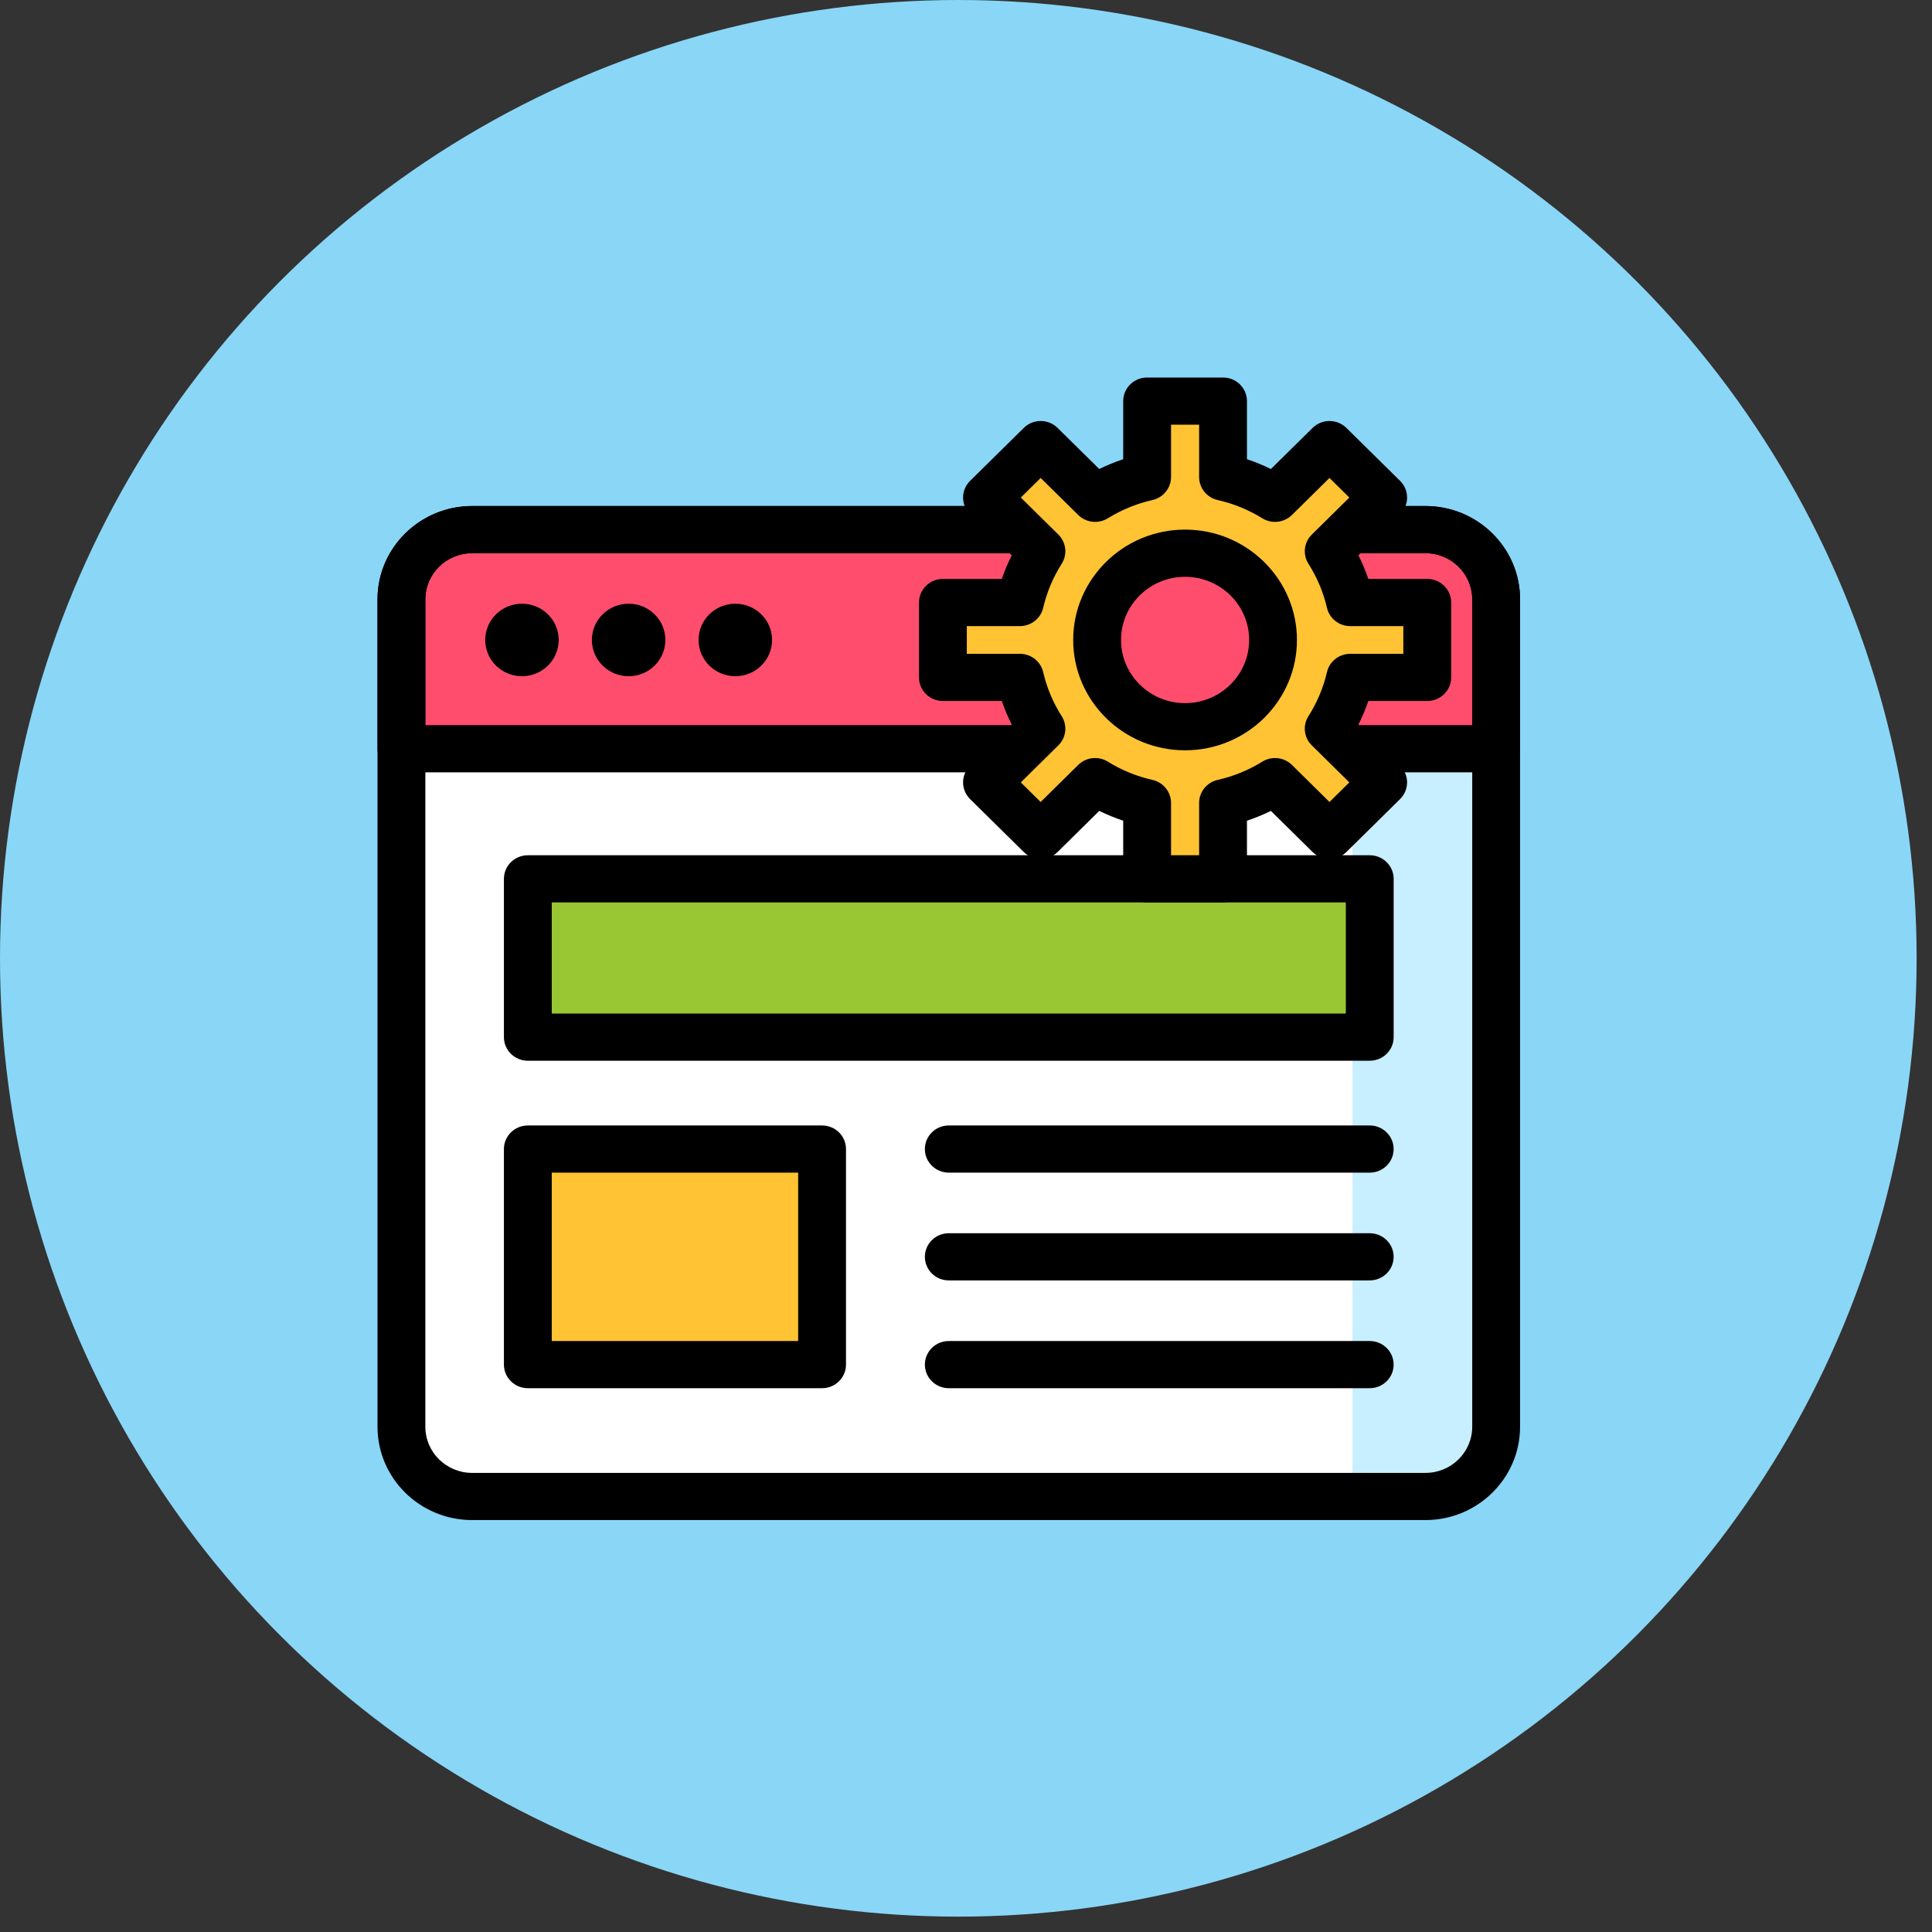 <svg width="87" height="87" viewBox="0 0 87 87" fill="none" xmlns="http://www.w3.org/2000/svg">
<rect x="0" y="0" width="87" height="87" fill="#333333" stroke="none"/>
<circle cx="43.154" cy="43.154" r="43.154" fill="#8AD6F7"/>
<path d="M64.191 67.388H21.259C19.502 67.388 18.077 65.983 18.077 64.249V26.988C18.077 25.255 19.502 23.849 21.259 23.849H64.191C65.949 23.849 67.374 25.254 67.374 26.988V64.249C67.373 65.983 65.949 67.388 64.191 67.388Z" fill="white"/>
<path d="M64.191 67.388H60.903V23.849H64.191C65.948 23.849 67.373 25.254 67.373 26.988V64.249C67.373 65.983 65.948 67.388 64.191 67.388Z" fill="#C8EFFF"/>
<path d="M64.191 23.849H21.259C19.502 23.849 18.077 25.254 18.077 26.988V33.717H67.373V26.988C67.373 25.255 65.948 23.849 64.191 23.849Z" fill="#FF4D6D"/>
<path d="M66.989 25.492C66.891 25.314 66.776 25.146 66.646 24.991C66.581 24.914 66.513 24.839 66.441 24.768C65.865 24.201 65.069 23.849 64.191 23.849H60.903V33.717H67.373V26.988C67.373 26.663 67.323 26.349 67.23 26.054C67.168 25.858 67.087 25.67 66.989 25.492Z" fill="#FF4D6D"/>
<path d="M67.373 34.779H18.077C17.482 34.779 17 34.303 17 33.717V26.988C17 24.672 18.911 22.787 21.259 22.787H64.191C66.539 22.787 68.45 24.672 68.45 26.988V33.717C68.45 34.303 67.968 34.779 67.373 34.779ZM19.154 32.654H66.296V26.988C66.296 25.843 65.352 24.911 64.191 24.911H21.259C20.098 24.911 19.154 25.843 19.154 26.988V32.654Z" fill="black"/>
<path d="M64.191 68.45H21.259C18.911 68.45 17 66.566 17 64.249V26.988C17 24.672 18.911 22.787 21.259 22.787H64.191C66.539 22.787 68.45 24.672 68.45 26.988V64.249C68.45 66.566 66.539 68.45 64.191 68.45ZM21.259 24.912C20.098 24.912 19.154 25.843 19.154 26.988V64.249C19.154 65.394 20.098 66.326 21.259 66.326H64.191C65.352 66.326 66.296 65.394 66.296 64.249V26.988C66.296 25.843 65.352 24.911 64.191 24.911L21.259 24.912Z" fill="black"/>
<path d="M23.505 30.451C24.418 30.451 25.159 29.72 25.159 28.818C25.159 27.917 24.418 27.186 23.505 27.186C22.59 27.186 21.85 27.917 21.85 28.818C21.85 29.72 22.59 30.451 23.505 30.451Z" fill="black"/>
<path d="M28.308 30.451C29.222 30.451 29.963 29.72 29.963 28.818C29.963 27.917 29.222 27.186 28.308 27.186C27.394 27.186 26.653 27.917 26.653 28.818C26.653 29.72 27.394 30.451 28.308 30.451Z" fill="black"/>
<path d="M33.112 30.451C34.026 30.451 34.767 29.72 34.767 28.818C34.767 27.917 34.026 27.186 33.112 27.186C32.198 27.186 31.457 27.917 31.457 28.818C31.457 29.72 32.198 30.451 33.112 30.451Z" fill="black"/>
<path d="M23.769 51.743H37.019V61.45H23.769V51.743Z" fill="#FFC333"/>
<path d="M61.68 52.805H42.724C42.13 52.805 41.648 52.329 41.648 51.743C41.648 51.156 42.13 50.681 42.724 50.681H61.68C62.275 50.681 62.757 51.156 62.757 51.743C62.757 52.329 62.275 52.805 61.68 52.805Z" fill="black"/>
<path d="M61.68 57.658H42.724C42.13 57.658 41.648 57.183 41.648 56.596C41.648 56.01 42.13 55.534 42.724 55.534H61.68C62.275 55.534 62.757 56.01 62.757 56.596C62.757 57.183 62.275 57.658 61.68 57.658Z" fill="black"/>
<path d="M61.68 62.512H42.724C42.13 62.512 41.648 62.037 41.648 61.45C41.648 60.863 42.13 60.388 42.724 60.388H61.68C62.275 60.388 62.757 60.863 62.757 61.45C62.757 62.037 62.275 62.512 61.68 62.512Z" fill="black"/>
<path d="M37.019 62.512H23.769C23.175 62.512 22.692 62.037 22.692 61.45V51.743C22.692 51.156 23.175 50.681 23.769 50.681H37.019C37.614 50.681 38.096 51.156 38.096 51.743V61.45C38.096 62.037 37.614 62.512 37.019 62.512ZM24.846 60.388H35.942V52.805H24.846V60.388Z" fill="black"/>
<path d="M23.769 39.575H61.68V46.704H23.769V39.575Z" fill="#99C633"/>
<path d="M61.681 47.766H23.769C23.175 47.766 22.692 47.291 22.692 46.704V39.575C22.692 38.988 23.175 38.513 23.769 38.513H61.681C62.276 38.513 62.758 38.988 62.758 39.575V46.704C62.758 47.291 62.276 47.766 61.681 47.766ZM24.846 45.642H60.604V40.637H24.846V45.642Z" fill="black"/>
<path d="M64.27 30.504V27.132H60.803C60.611 26.302 60.279 25.524 59.833 24.823L62.285 22.405L59.867 20.02L57.415 22.439C56.705 21.999 55.916 21.672 55.074 21.482V18.062H51.655V21.482C50.813 21.672 50.025 21.999 49.314 22.439L46.862 20.02L44.444 22.405L46.897 24.823C46.451 25.524 46.119 26.302 45.926 27.132H42.459V30.504H45.926C46.119 31.335 46.451 32.113 46.897 32.813L44.444 35.232L46.862 37.616L49.314 35.197C50.025 35.637 50.813 35.965 51.655 36.155V39.575H55.074V36.155C55.916 35.965 56.705 35.637 57.415 35.197L59.867 37.616L62.285 35.232L59.833 32.813C60.279 32.113 60.611 31.335 60.803 30.504H64.27ZM53.365 32.725C51.177 32.725 49.404 30.976 49.404 28.818C49.404 26.661 51.177 24.912 53.365 24.912C55.552 24.912 57.326 26.661 57.326 28.818C57.326 30.976 55.552 32.725 53.365 32.725Z" fill="#FFC333"/>
<path d="M55.075 40.637H51.656C51.061 40.637 50.579 40.161 50.579 39.575V36.957C50.21 36.834 49.85 36.687 49.501 36.516L47.624 38.367C47.204 38.782 46.522 38.782 46.101 38.367L43.684 35.983C43.263 35.568 43.263 34.896 43.684 34.481L45.561 32.63C45.387 32.285 45.238 31.93 45.113 31.566H42.46C41.865 31.566 41.383 31.091 41.383 30.504V27.132C41.383 26.546 41.865 26.07 42.46 26.07H45.113C45.238 25.706 45.387 25.351 45.561 25.007L43.684 23.156C43.263 22.741 43.263 22.069 43.684 21.654L46.101 19.27C46.303 19.07 46.577 18.958 46.863 18.958C47.148 18.958 47.422 19.07 47.624 19.27L49.501 21.12C49.85 20.949 50.21 20.802 50.579 20.679V18.062C50.579 17.476 51.061 17 51.656 17H55.075C55.67 17 56.152 17.476 56.152 18.062V20.679C56.521 20.802 56.881 20.949 57.23 21.12L59.107 19.27C59.309 19.07 59.583 18.958 59.868 18.958C60.154 18.958 60.428 19.07 60.63 19.27L63.047 21.654C63.468 22.069 63.468 22.741 63.047 23.156L61.171 25.007C61.344 25.351 61.493 25.706 61.618 26.07H64.271C64.866 26.07 65.348 26.546 65.348 27.132V30.504C65.348 31.091 64.866 31.566 64.271 31.566H61.618C61.493 31.93 61.344 32.285 61.171 32.63L63.047 34.481C63.468 34.896 63.468 35.568 63.047 35.983L60.63 38.367C60.209 38.782 59.527 38.782 59.107 38.367L57.23 36.516C56.881 36.687 56.521 36.834 56.152 36.957V39.575C56.152 40.161 55.67 40.637 55.075 40.637ZM52.733 38.512H53.998V36.155C53.998 35.66 54.345 35.23 54.834 35.12C55.546 34.959 56.222 34.683 56.843 34.298C57.269 34.035 57.822 34.096 58.177 34.446L59.868 36.114L60.762 35.232L59.072 33.564C58.716 33.214 58.654 32.668 58.921 32.249C59.311 31.636 59.591 30.969 59.754 30.267C59.866 29.784 60.302 29.442 60.804 29.442H63.194V28.195H60.804C60.302 28.195 59.866 27.852 59.754 27.369C59.591 26.668 59.311 26.001 58.921 25.388C58.654 24.968 58.717 24.422 59.072 24.072L60.762 22.405L59.868 21.523L58.177 23.19C57.822 23.54 57.269 23.602 56.843 23.339C56.222 22.954 55.546 22.678 54.834 22.517C54.345 22.407 53.998 21.977 53.998 21.482V19.124H52.733V21.482C52.733 21.977 52.386 22.407 51.896 22.517C51.185 22.678 50.509 22.954 49.887 23.339C49.462 23.602 48.908 23.54 48.553 23.19L46.862 21.523L45.968 22.405L47.659 24.072C48.014 24.423 48.076 24.968 47.809 25.388C47.419 26.001 47.139 26.668 46.976 27.369C46.864 27.852 46.429 28.195 45.926 28.195H43.536V29.442H45.926C46.429 29.442 46.864 29.784 46.976 30.267C47.139 30.969 47.419 31.636 47.809 32.249C48.076 32.668 48.014 33.214 47.659 33.564L45.968 35.232L46.862 36.114L48.553 34.446C48.908 34.096 49.462 34.034 49.887 34.298C50.508 34.683 51.184 34.959 51.896 35.12C52.385 35.23 52.733 35.66 52.733 36.155V38.512H52.733ZM53.365 33.787C50.587 33.787 48.327 31.558 48.327 28.818C48.327 26.079 50.587 23.849 53.365 23.849C56.143 23.849 58.403 26.079 58.403 28.818C58.403 31.558 56.143 33.787 53.365 33.787ZM53.365 25.974C51.775 25.974 50.481 27.25 50.481 28.818C50.481 30.387 51.775 31.663 53.365 31.663C54.956 31.663 56.25 30.387 56.25 28.818C56.25 27.25 54.956 25.974 53.365 25.974Z" fill="black"/>
</svg>
